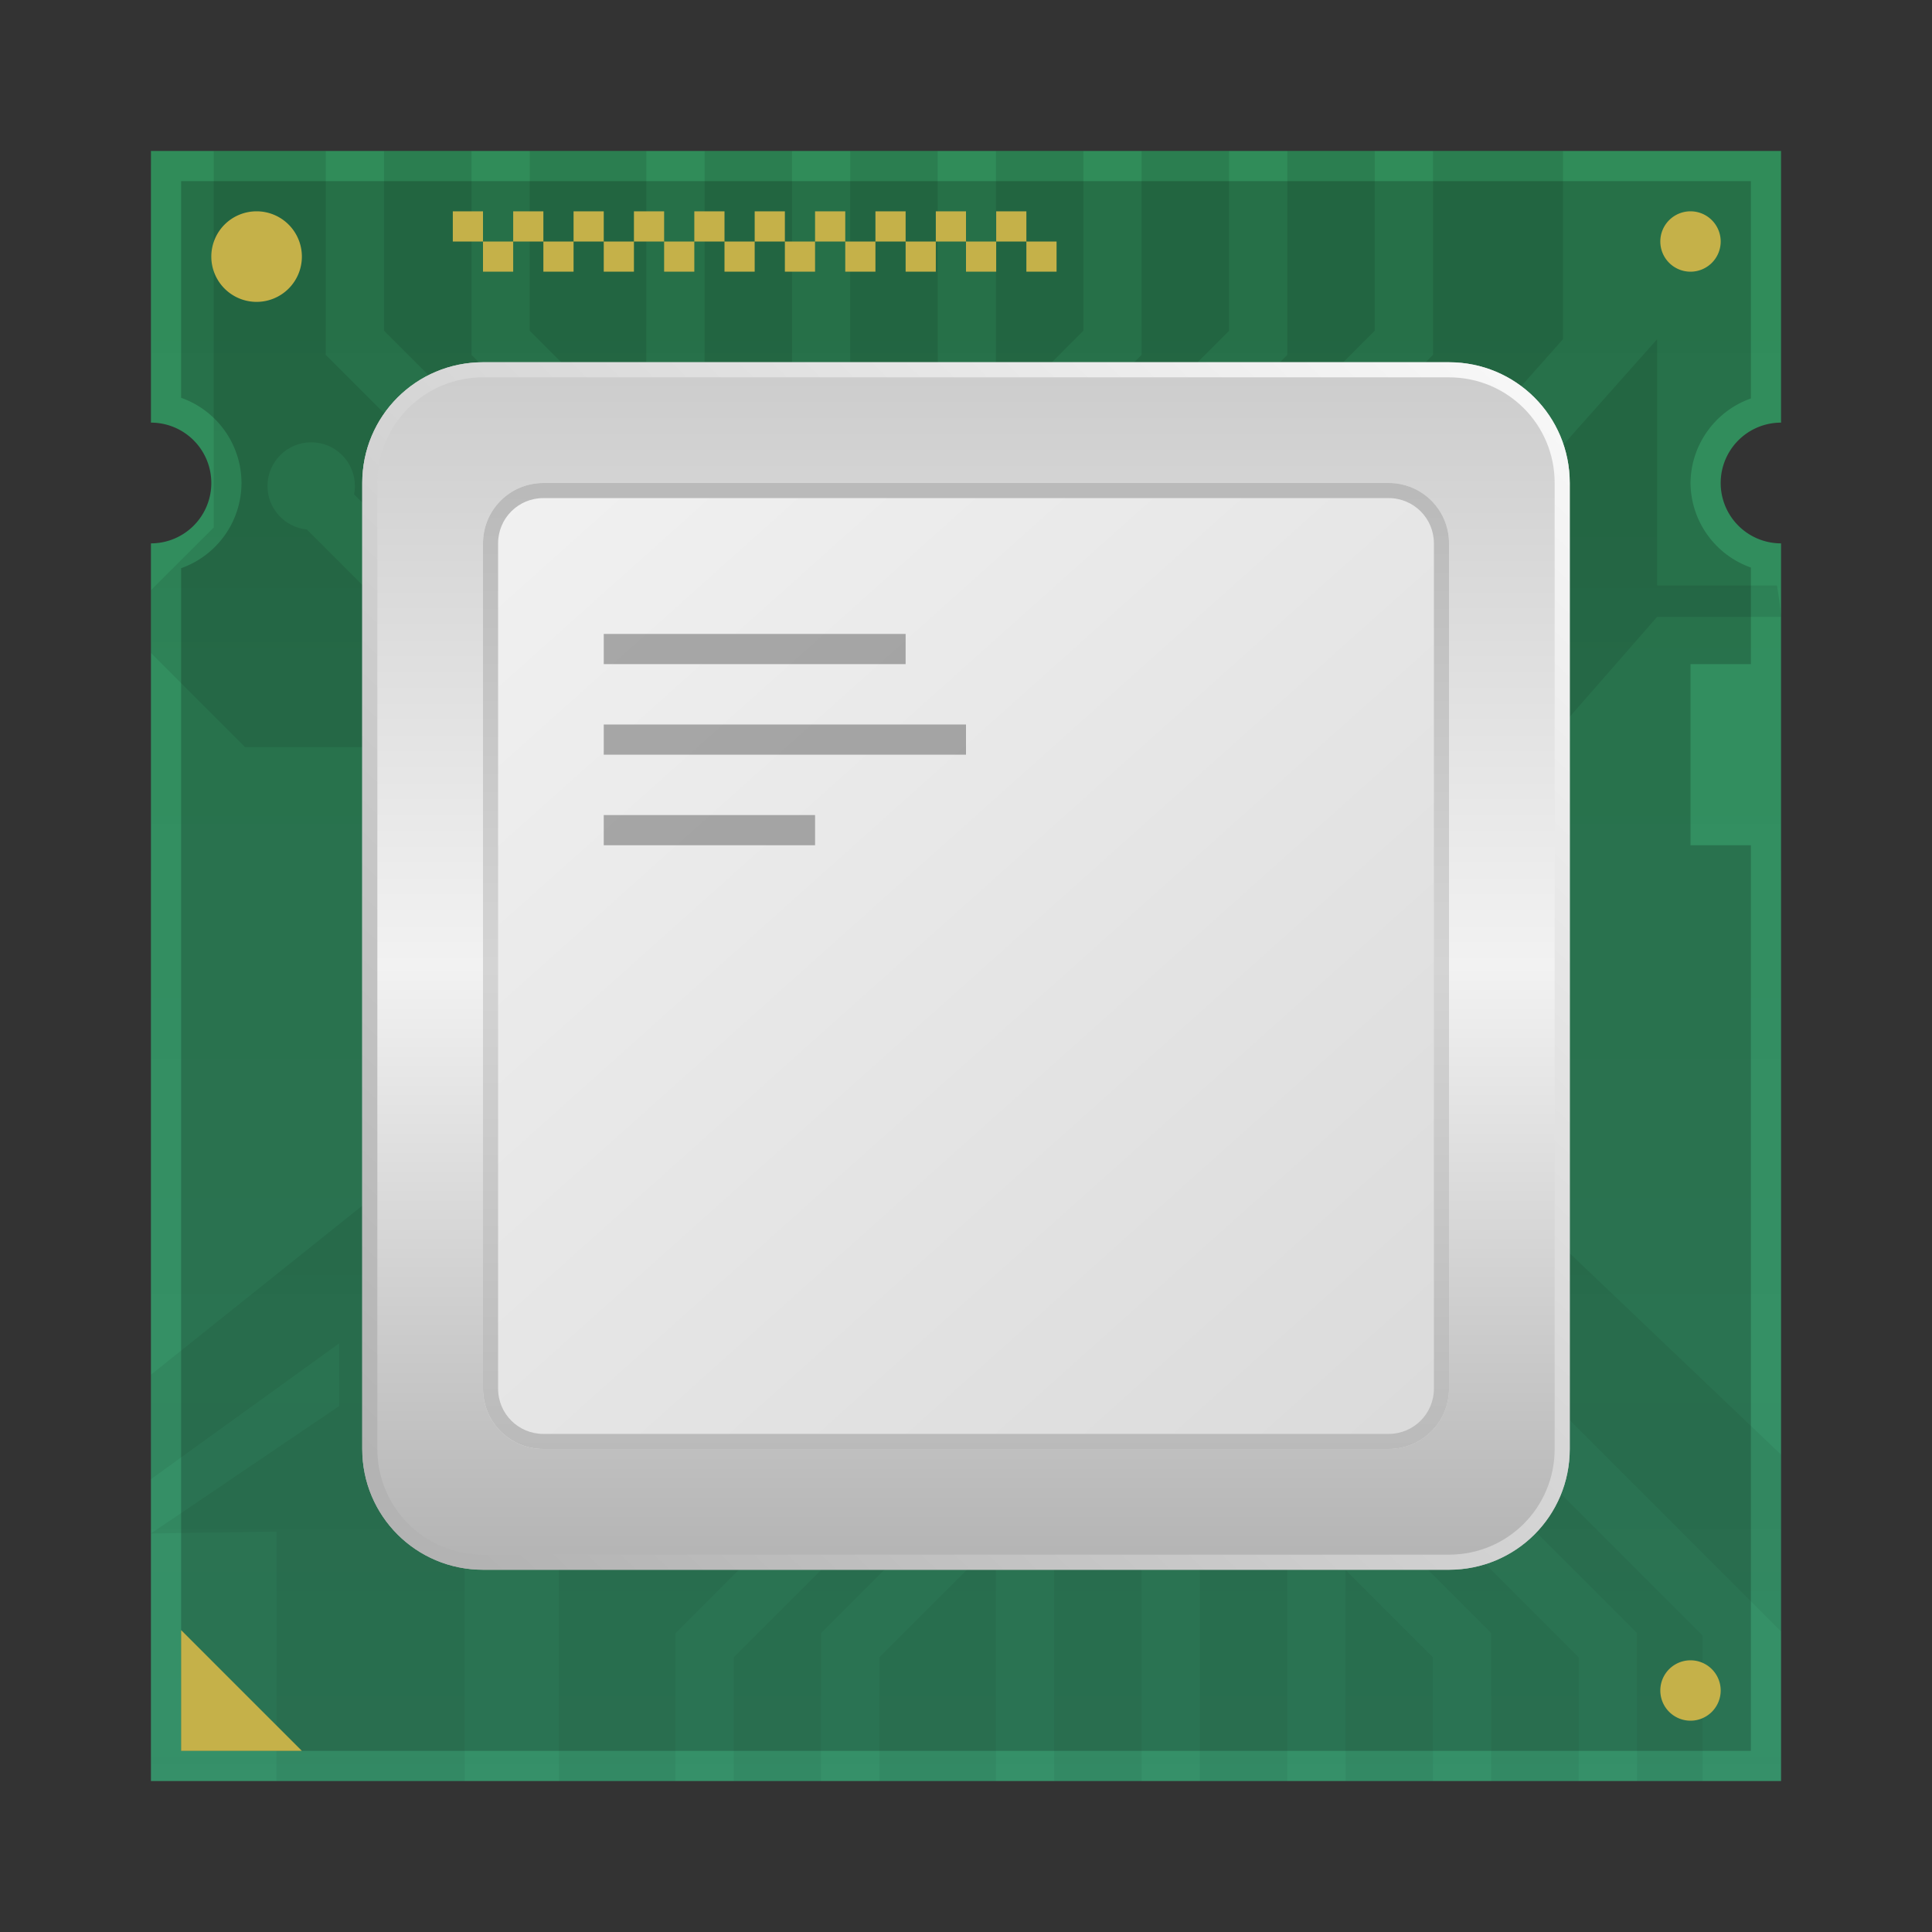 <?xml version="1.0" encoding="UTF-8" standalone="no"?>
<!-- Created with Inkscape (http://www.inkscape.org/) -->

<svg
   width="128"
   height="128"
   viewBox="0 0 128 128"
   version="1.1"
   id="svg5"
   inkscape:version="1.2.1 (9c6d41e410, 2022-07-14)"
   sodipodi:docname="cpu.svg"
   xmlns:inkscape="http://www.inkscape.org/namespaces/inkscape"
   xmlns:sodipodi="http://sodipodi.sourceforge.net/DTD/sodipodi-0.dtd"
   xmlns:xlink="http://www.w3.org/1999/xlink"
   xmlns="http://www.w3.org/2000/svg"
   xmlns:svg="http://www.w3.org/2000/svg">
  <rect x="0" y="0" width="128" height="128" fill="#333333" stroke="none"/>
  <sodipodi:namedview
     id="namedview7"
     pagecolor="#ffffff"
     bordercolor="#666666"
     borderopacity="1.0"
     inkscape:pageshadow="2"
     inkscape:pageopacity="0.0"
     inkscape:pagecheckerboard="0"
     inkscape:document-units="px"
     showgrid="false"
     units="px"
     height="64px"
     inkscape:zoom="5.3556791"
     inkscape:cx="49.946981"
     inkscape:cy="60.683248"
     inkscape:window-width="1920"
     inkscape:window-height="1004"
     inkscape:window-x="0"
     inkscape:window-y="0"
     inkscape:window-maximized="1"
     inkscape:current-layer="svg5"
     inkscape:showpageshadow="2"
     inkscape:deskcolor="#d1d1d1" />
  <defs
     id="defs2">
    <linearGradient
       inkscape:collect="always"
       id="linearGradient14489">
      <stop
         style="stop-color:#b3b3b3;stop-opacity:1;"
         offset="0"
         id="stop14485" />
      <stop
         style="stop-color:#d4d4d4;stop-opacity:1"
         offset="0.5"
         id="stop14557" />
      <stop
         style="stop-color:#b3b3b3;stop-opacity:0.997"
         offset="1"
         id="stop14487" />
    </linearGradient>
    <linearGradient
       inkscape:collect="always"
       id="linearGradient13931">
      <stop
         style="stop-color:#d8d8d8;stop-opacity:1"
         offset="0"
         id="stop13927" />
      <stop
         style="stop-color:#f2f2f2;stop-opacity:1"
         offset="1"
         id="stop13929" />
    </linearGradient>
    <linearGradient
       inkscape:collect="always"
       id="linearGradient12797">
      <stop
         style="stop-color:#b3b3b3;stop-opacity:1"
         offset="0"
         id="stop12793" />
      <stop
         style="stop-color:#ffffff;stop-opacity:1"
         offset="1"
         id="stop12795" />
    </linearGradient>
    <linearGradient
       inkscape:collect="always"
       id="linearGradient7534">
      <stop
         style="stop-color:#2f8b57;stop-opacity:1;"
         offset="0"
         id="stop7530" />
      <stop
         style="stop-color:#37a274;stop-opacity:0.839"
         offset="1"
         id="stop7532" />
    </linearGradient>
    <linearGradient
       inkscape:collect="always"
       id="linearGradient4343">
      <stop
         style="stop-color:#b3b3b3;stop-opacity:1"
         offset="0"
         id="stop4339" />
      <stop
         style="stop-color:#f2f2f2;stop-opacity:1"
         offset="0.5"
         id="stop13288" />
      <stop
         style="stop-color:#cccccc;stop-opacity:1"
         offset="1"
         id="stop4341" />
    </linearGradient>
    <linearGradient
       id="linearGradient964"
       x1="30"
       x2="30"
       y1="10"
       y2="70"
       gradientTransform="matrix(1.93,0,0,1.93,2.282,2.278)"
       gradientUnits="userSpaceOnUse">
      <stop
         offset="0"
         id="stop49" />
      <stop
         stop-opacity=".35"
         offset="1"
         id="stop51" />
    </linearGradient>
    <linearGradient
       inkscape:collect="always"
       xlink:href="#linearGradient4343"
       id="linearGradient4345"
       x1="10.583"
       y1="13.758"
       x2="10.583"
       y2="3.175"
       gradientUnits="userSpaceOnUse"
       gradientTransform="matrix(7.559,0,0,7.559,1.3669179e-6,1.3669179e-6)" />
    <linearGradient
       inkscape:collect="always"
       xlink:href="#linearGradient7534"
       id="linearGradient7536"
       x1="57"
       y1="4.913386e-07"
       x2="57"
       y2="64"
       gradientUnits="userSpaceOnUse"
       gradientTransform="matrix(2,0,0,2,1.3669179e-6,1.3669179e-6)" />
    <linearGradient
       inkscape:collect="always"
       xlink:href="#linearGradient12797"
       id="linearGradient12799"
       x1="14"
       y1="50"
       x2="54"
       y2="8"
       gradientUnits="userSpaceOnUse"
       gradientTransform="matrix(2,0,0,2,1.3669179e-6,1.3669179e-6)" />
    <linearGradient
       inkscape:collect="always"
       xlink:href="#linearGradient13931"
       id="linearGradient13933"
       x1="13.229"
       y1="13.758"
       x2="4.233"
       y2="3.704"
       gradientUnits="userSpaceOnUse"
       gradientTransform="matrix(7.559,0,0,7.559,1.3669179e-6,1.3669179e-6)" />
    <linearGradient
       inkscape:collect="always"
       xlink:href="#linearGradient14489"
       id="linearGradient14491"
       x1="34"
       y1="12"
       x2="34"
       y2="52"
       gradientUnits="userSpaceOnUse"
       gradientTransform="matrix(2,0,0,2,1.3669179e-6,1.3669179e-6)" />
  </defs>
  <path
     id="rect846"
     style="fill:url(#linearGradient7536);fill-opacity:1;stroke-width:18;stroke-linecap:round;stroke-linejoin:round"
     d="m 10,10 v 18 a 4,4 0 0 1 4,4 4,4 0 0 1 -4,4 V 118 H 118 V 36 a 4,4 0 0 1 -4,-4 4,4 0 0 1 4,-4 V 10 Z" />
  <path
     id="path65"
     style="opacity:0.1;fill:url(#linearGradient964);stroke-width:1.93"
     d="M 14.16,10 V 34.949 L 10,39.102 v 4.16 l 6.234,6.234 H 34.746 L 20.328,35.078 c -1.479,-0.149 -2.605,-1.392 -2.605,-2.879 5e-5,-1.599 1.295,-2.894 2.895,-2.895 1.599,4.9e-5 2.894,1.295 2.895,2.895 2.07e-4,0.186 -0.015,0.372 -0.051,0.555 l 16.742,16.742 55.035,8 14.551,-16.629 h 8.211 c -0.06,-0.703 -0.157,-1.393 -0.273,-2.078 h -7.938 V 22.473 L 93.156,41.184 H 86.922 L 103.551,22.473 V 10 h -8.609 v 13.512 l -25.941,25.937 -2.727,-2.73 24.805,-24.805 V 10 H 85.289 V 23.512 L 59.352,49.449 58.262,48.359 57.176,49.449 53.437,45.711 49.703,49.449 48.613,48.359 47.523,49.449 21.582,23.512 V 10 Z m 11.285,0 v 11.914 l 23.168,23.164 2.094,-2.094 -4.027,-4.027 h -3.859 v -3.863 L 31.238,23.512 V 10 Z m 9.652,0 v 11.914 l 7.723,7.723 V 10 Z m 11.586,0 -0.004,23.496 6.758,6.758 1.297,-1.297 H 52.473 V 10 Z m 9.648,0 v 27.355 l 6.125,-6.121 H 62.125 V 10 Z m 9.652,0 v 17.707 l 5.793,-5.793 V 10 Z m 9.652,0 V 23.512 L 56.168,42.984 58.262,45.078 81.43,21.914 V 10 Z m -44.844,64.445 -20.789,16.633 -0.004,6.922 12.477,-9 v 4.152 l -12.477,8.445 8.32,-0.125 v 16.527 H 30.793 V 95.234 l 12.473,-10.395 h 6.234 L 37.031,95.234 v 22.766 h 7.719 v -9.801 l 25.937,-25.934 1.09,1.09 1.09,-1.09 3.734,3.734 3.738,-3.734 1.09,1.09 1.09,-1.09 25.938,25.934 v 9.801 h 4.348 v -9.645 L 89.441,84.996 92.168,82.266 118,108.094 V 96.375 L 103.551,82.605 99.398,78.605 95.238,74.445 H 70.23 l 0.457,0.457 -24.059,24.059 c 0.035,0.183 0.051,0.369 0.051,0.555 -7.1e-5,1.599 -1.295,2.894 -2.895,2.895 -1.599,-6e-5 -2.894,-1.295 -2.895,-2.895 2.95e-4,-1.487 1.126,-2.734 2.605,-2.883 L 65.684,74.445 Z m 40.984,12.191 -23.164,23.164 v 8.199 h 5.789 V 108.199 L 65.984,96.617 v -3.859 h 3.863 l 4.023,-4.027 z m 9.652,0 -2.098,2.094 19.469,19.469 v 9.801 h 5.793 v -8.199 z m -4.828,4.824 -6.754,6.758 v 19.781 h 5.789 V 92.758 h 2.262 z m 2.895,2.895 v 23.645 h 5.793 v -17.52 h 0.332 z m -13.512,7.723 -7.723,7.723 v 8.199 h 7.723 z m 23.164,1.93 v 13.992 h 5.793 v -8.199 z" />
  <path
     id="rect1361"
     style="opacity:0.2;fill:#000000;stroke-width:18;stroke-linecap:round;stroke-linejoin:round"
     d="m 12,12 v 14.355 c 2.393,0.846 3.995,3.106 4,5.645 -0.005,2.538 -1.607,4.798 -4,5.645 V 116 H 116 V 56 h -4 V 44 h 4 v -6.398 c -2.378,-0.841 -3.977,-3.079 -4,-5.602 0.024,-2.522 1.622,-4.761 4,-5.602 V 12 Z"
     sodipodi:nodetypes="ccccccccccccccc" />
  <path
     id="rect3863"
     style="fill:url(#linearGradient4345);stroke-width:17.015;stroke-linecap:round;stroke-linejoin:round"
     d="m 32,24 h 64 c 4.432,0 8,3.568 8,8 v 64 c 0,4.432 -3.568,8 -8,8 H 32 c -4.432,0 -8,-3.568 -8,-8 V 32 c 0,-4.432 3.568,-8 8,-8 z" />
  <path
     id="path7820"
     style="fill:#c5b149;fill-opacity:1;stroke-width:27;stroke-linecap:round;stroke-linejoin:round"
     d="m 17,14 a 3,3 0 0 0 -3,3 3,3 0 0 0 3,3 3,3 0 0 0 3,-3 3,3 0 0 0 -3,-3 z m 13,0 v 2 h 2 V 14 Z m 2,2 V 18 h 2 v -2 z m 2,0 h 2 V 14 h -2 z m 2,0 V 18 h 2 v -2 z m 2,0 h 2 V 14 h -2 z m 2,0 V 18 h 2 v -2 z m 2,0 h 2 V 14 h -2 z m 2,0 V 18 h 2 v -2 z m 2,0 h 2 V 14 h -2 z m 2,0 V 18 h 2 v -2 z m 2,0 h 2 V 14 h -2 z m 2,0 V 18 h 2 v -2 z m 2,0 h 2 V 14 h -2 z m 2,0 V 18 h 2 v -2 z m 2,0 h 2 V 14 h -2 z m 2,0 V 18 h 2 v -2 z m 2,0 h 2 V 14 h -2 z m 2,0 V 18 h 2 v -2 z m 2,0 h 2 V 14 h -2 z m 2,0 V 18 h 2 V 16 Z M 112,14 A 2,2 0 0 0 110,16 2,2 0 0 0 112,18 a 2,2 0 0 0 2,-2 2,2 0 0 0 -2,-2 z m -100,94 v 8 H 20 Z M 112,110 A 2,2 0 0 0 110,112 a 2,2 0 0 0 2,2 2,2 0 0 0 2,-2 2,2 0 0 0 -2,-2 z" />
  <path
     id="rect12399"
     style="fill:url(#linearGradient12799);fill-opacity:1;stroke-width:18.947;stroke-linecap:round;stroke-linejoin:round"
     d="m 32,24 c -4.432,0 -8,3.568 -8,8 v 64 c 0,4.432 3.568,8 8,8 h 64 c 4.432,0 8,-3.568 8,-8 V 32 c 0,-4.432 -3.568,-8 -8,-8 z m 0,1 h 64 c 3.878,0 7,3.122 7,7 v 64 c 0,3.878 -3.122,7 -7,7 H 32 c -3.878,0 -7,-3.122 -7,-7 V 32 c 0,-3.878 3.122,-7 7,-7 z" />
  <path
     id="rect13708"
     style="fill:url(#linearGradient13933);fill-opacity:1;stroke-width:18;stroke-linecap:round;stroke-linejoin:round"
     d="m 36,32 h 56 c 2.216,0 4,1.784 4,4 v 56 c 0,2.216 -1.784,4 -4,4 H 36 c -2.216,0 -4,-1.784 -4,-4 V 36 c 0,-2.216 1.784,-4 4,-4 z" />
  <path
     id="rect13708-6"
     style="fill:url(#linearGradient14491);fill-opacity:1;stroke-width:18;stroke-linecap:round;stroke-linejoin:round"
     d="m 36,32 c -2.216,0 -4,1.784 -4,4 v 56 c 0,2.216 1.784,4 4,4 h 56 c 2.216,0 4,-1.784 4,-4 V 36 c 0,-2.216 -1.784,-4 -4,-4 z m 0,1 h 56 c 1.662,0 3,1.338 3,3 v 56 c 0,1.662 -1.338,3 -3,3 H 36 c -1.662,0 -3,-1.338 -3,-3 V 36 c 0,-1.662 1.338,-3 3,-3 z" />
  <path
     id="rect15233"
     style="opacity:0.3;fill:#000000;fill-opacity:1;stroke-width:16.432;stroke-linecap:round;stroke-linejoin:round"
     d="m 40,42 v 2 h 20 v -2 z m 0,6 v 2 h 24 v -2 z m 0,6 v 2 h 14 v -2 z" />
</svg>
